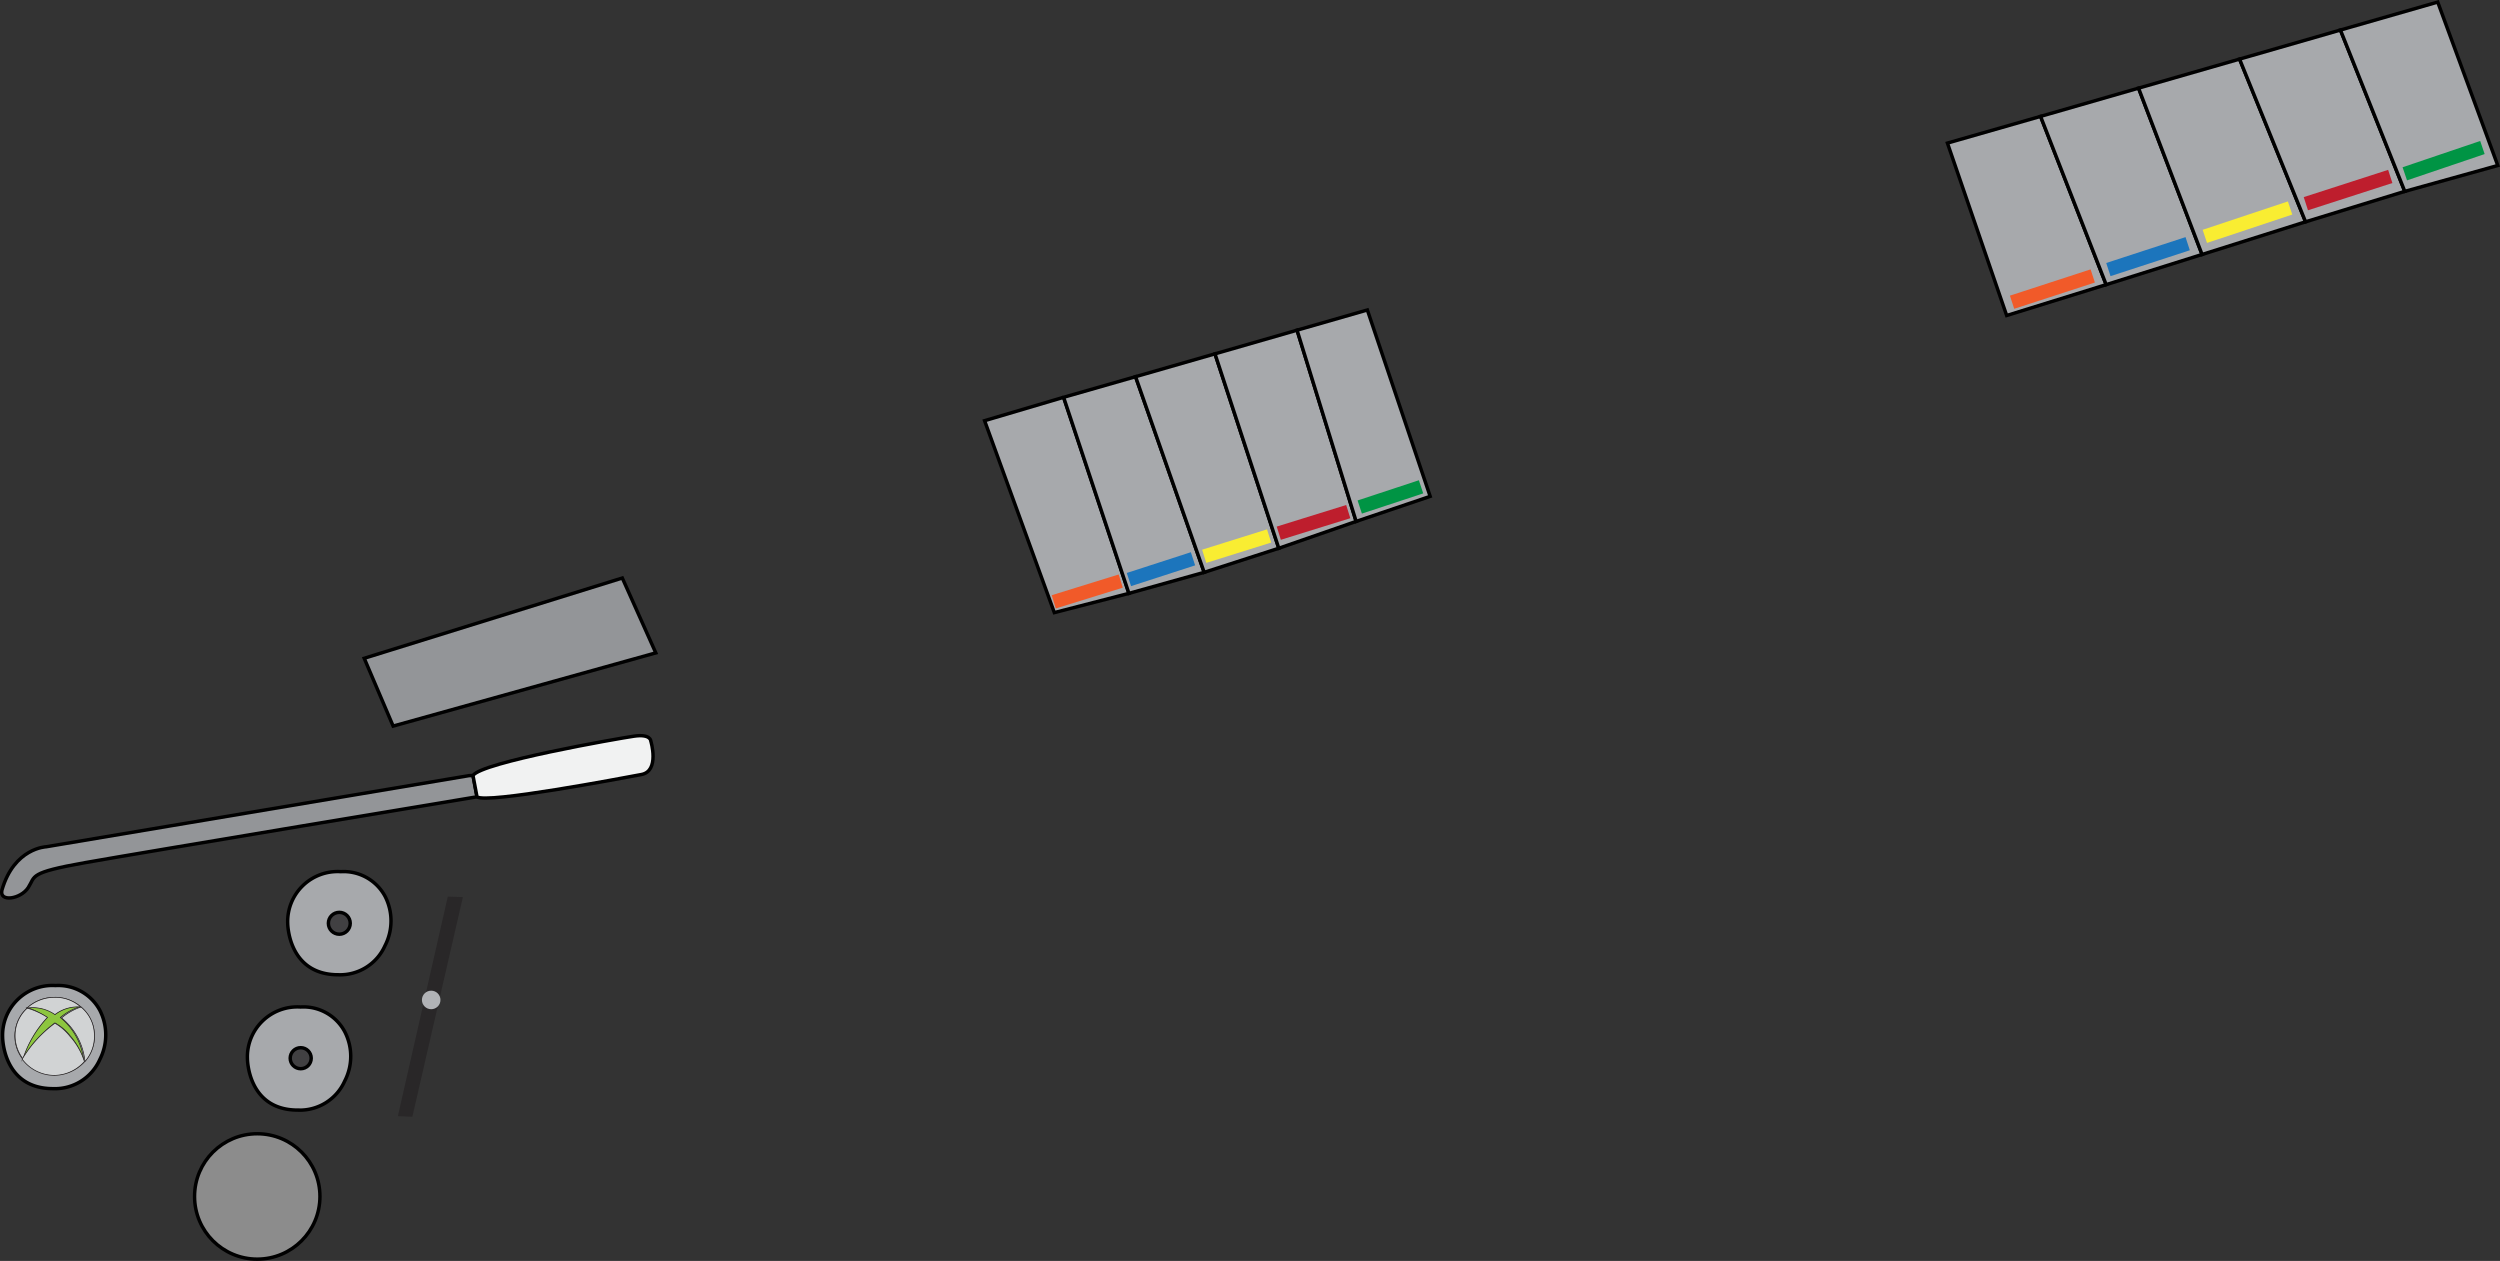 <svg id="_360RBGuitar" data-name="360RBGuitar" xmlns="http://www.w3.org/2000/svg" viewBox="0 0 180.66 91.12"><rect x="0" y="0" width="180.66" height="91.12" fill="#333333" stroke="none"/><defs><style>.cls-1{fill:#939598;}.cls-1,.cls-10,.cls-2,.cls-3,.cls-4{stroke:#000;stroke-width:0.25px;}.cls-1,.cls-10,.cls-13,.cls-14,.cls-15,.cls-2,.cls-3,.cls-4,.cls-5,.cls-6,.cls-7,.cls-8,.cls-9{stroke-miterlimit:10;}.cls-2{fill:#a7a9ac;}.cls-3{fill:#414042;}.cls-4{fill:#f1f2f2;}.cls-13,.cls-5,.cls-6,.cls-7,.cls-8,.cls-9{fill:none;}.cls-5{stroke:#f15a29;}.cls-6{stroke:#1c75bc;}.cls-7{stroke:#f9ed32;}.cls-8{stroke:#be1e2d;}.cls-9{stroke:#009444;}.cls-10{fill:#8c8c8c;}.cls-11{fill:#292728;}.cls-12{fill:#b1b3b6;}.cls-13,.cls-14,.cls-15{stroke:#231f20;stroke-width:0.05px;}.cls-14{fill:#8dc63f;}.cls-15{fill:#d1d3d4;}</style></defs><polygon class="cls-1" points="26.32 47.57 44.97 41.77 47.39 47.18 28.41 52.47 26.32 47.57"/><polygon class="cls-2" points="140.73 10.34 145.01 22.8 152.2 20.57 147.46 8.41 140.73 10.34"/><polygon class="cls-2" points="159.13 18.39 154.54 6.37 147.46 8.41 152.2 20.57 159.13 18.39"/><polygon class="cls-2" points="166.61 16.03 161.84 4.27 154.54 6.37 159.13 18.39 166.61 16.03"/><polygon class="cls-2" points="173.78 13.83 169.13 2.17 161.84 4.27 166.61 16.03 173.78 13.83"/><polygon class="cls-2" points="180.5 11.96 176.16 0.15 169.13 2.17 173.78 13.83 180.5 11.96"/><polyline class="cls-2" points="76.86 28.71 81.58 42.88 76.19 44.27 71.15 30.4 76.86 28.71"/><polygon class="cls-2" points="82.06 27.22 87.02 41.36 81.58 42.88 76.86 28.71 82.06 27.22"/><polygon class="cls-2" points="87.8 25.57 92.41 39.62 87.02 41.36 82.06 27.22 87.8 25.57"/><polygon class="cls-2" points="93.73 23.86 98 37.68 92.41 39.62 87.8 25.57 93.73 23.86"/><polygon class="cls-2" points="98.81 22.4 103.35 35.87 98 37.68 93.73 23.86 98.81 22.4"/><path class="cls-2" d="M50.91,118.79s0,3.72,3.64,3.72a3.55,3.55,0,0,0,3.39-2.1,3.88,3.88,0,0,0,0-3.57,3.38,3.38,0,0,0-3.19-1.78A3.61,3.61,0,0,0,50.91,118.79Z" transform="translate(-33.03 -42.29)"/><path class="cls-2" d="M53.82,109s0,3.73,3.65,3.73a3.55,3.55,0,0,0,3.38-2.1,3.9,3.9,0,0,0,0-3.58,3.4,3.4,0,0,0-3.19-1.77A3.61,3.61,0,0,0,53.82,109Z" transform="translate(-33.03 -42.29)"/><circle class="cls-3" cx="21.73" cy="76.47" r="0.76"/><circle class="cls-3" cx="24.52" cy="66.72" r="0.79"/><path class="cls-1" d="M66.92,98.34l-30.55,5.14s-2.32.08-3.2,3.13c-.22.9,1.36.66,1.9-.18s0-1.07,4.1-1.8S67.5,99.87,67.5,99.87l-.29-1.54Z" transform="translate(-33.03 -42.29)"/><path class="cls-4" d="M67.21,98.33l.29,1.54c.62.53,10.54-1.36,11.88-1.61s.68-2.42.68-2.42,0-.53-1.22-.35S67.83,97.38,67.21,98.33Z" transform="translate(-33.03 -42.29)"/><line class="cls-5" x1="76.15" y1="43.49" x2="80.99" y2="41.99"/><line class="cls-6" x1="81.58" y1="41.88" x2="86.21" y2="40.38"/><line class="cls-7" x1="87.02" y1="40.2" x2="91.71" y2="38.73"/><line class="cls-8" x1="92.41" y1="38.53" x2="97.43" y2="36.97"/><line class="cls-9" x1="98.26" y1="36.64" x2="102.69" y2="35.18"/><line class="cls-5" x1="145.4" y1="21.84" x2="151.23" y2="19.94"/><line class="cls-6" x1="152.36" y1="19.48" x2="158.09" y2="17.61"/><line class="cls-7" x1="159.33" y1="17.08" x2="165.49" y2="15.03"/><line class="cls-8" x1="166.63" y1="14.72" x2="172.73" y2="12.75"/><line class="cls-9" x1="173.78" y1="12.56" x2="179.39" y2="10.66"/><circle class="cls-10" cx="18.59" cy="86.46" r="4.53"/><polygon class="cls-11" points="32.36 64.79 28.75 80.66 29.8 80.7 33.45 64.83 32.36 64.79"/><circle class="cls-12" cx="31.16" cy="72.26" r="0.67"/><path class="cls-2" d="M33.22,117.24s0,3.72,3.64,3.72a3.55,3.55,0,0,0,3.38-2.1,3.91,3.91,0,0,0,0-3.57,3.41,3.41,0,0,0-3.2-1.78A3.6,3.6,0,0,0,33.22,117.24Z" transform="translate(-33.03 -42.29)"/><ellipse class="cls-13" cx="3.95" cy="74.87" rx="2.88" ry="2.8"/><path class="cls-14" d="M35.71,115.1a4,4,0,0,0-.72,0h0a5.76,5.76,0,0,1,1.45.72,8,8,0,0,0-1.78,3h0A8.9,8.9,0,0,1,37,116.21a3.65,3.65,0,0,1,1.08.91,4.82,4.82,0,0,1,1,1.83h0a4.64,4.64,0,0,0-1.69-3.13,4.16,4.16,0,0,1,1.4-.78h0a2.2,2.2,0,0,0-.53,0" transform="translate(-33.03 -42.29)"/><path class="cls-14" d="M35.71,115.1a2.08,2.08,0,0,1,1.3.49,2.76,2.76,0,0,1,1.34-.55" transform="translate(-33.03 -42.29)"/><path class="cls-15" d="M35,115.14a2.66,2.66,0,0,0-.88,2,2.78,2.78,0,0,0,.57,1.67,7.93,7.93,0,0,1,1.77-3A5.56,5.56,0,0,0,35,115.14Z" transform="translate(-33.03 -42.29)"/><path class="cls-15" d="M37,116.23a8.84,8.84,0,0,0-2.37,2.6A2.9,2.9,0,0,0,37,120a2.93,2.93,0,0,0,2.13-1,4.85,4.85,0,0,0-1.05-1.83A3.88,3.88,0,0,0,37,116.23Z" transform="translate(-33.03 -42.29)"/><path class="cls-15" d="M38.88,115.06a4.31,4.31,0,0,0-1.4.79A4.64,4.64,0,0,1,39.17,119a2.73,2.73,0,0,0,.68-1.93A2.61,2.61,0,0,0,38.88,115.06Z" transform="translate(-33.03 -42.29)"/><path class="cls-15" d="M37,115.61a2.72,2.72,0,0,1,1.87-.55,2.77,2.77,0,0,0-1.9-.7,3,3,0,0,0-2,.78A2.82,2.82,0,0,1,37,115.61Z" transform="translate(-33.03 -42.29)"/></svg>